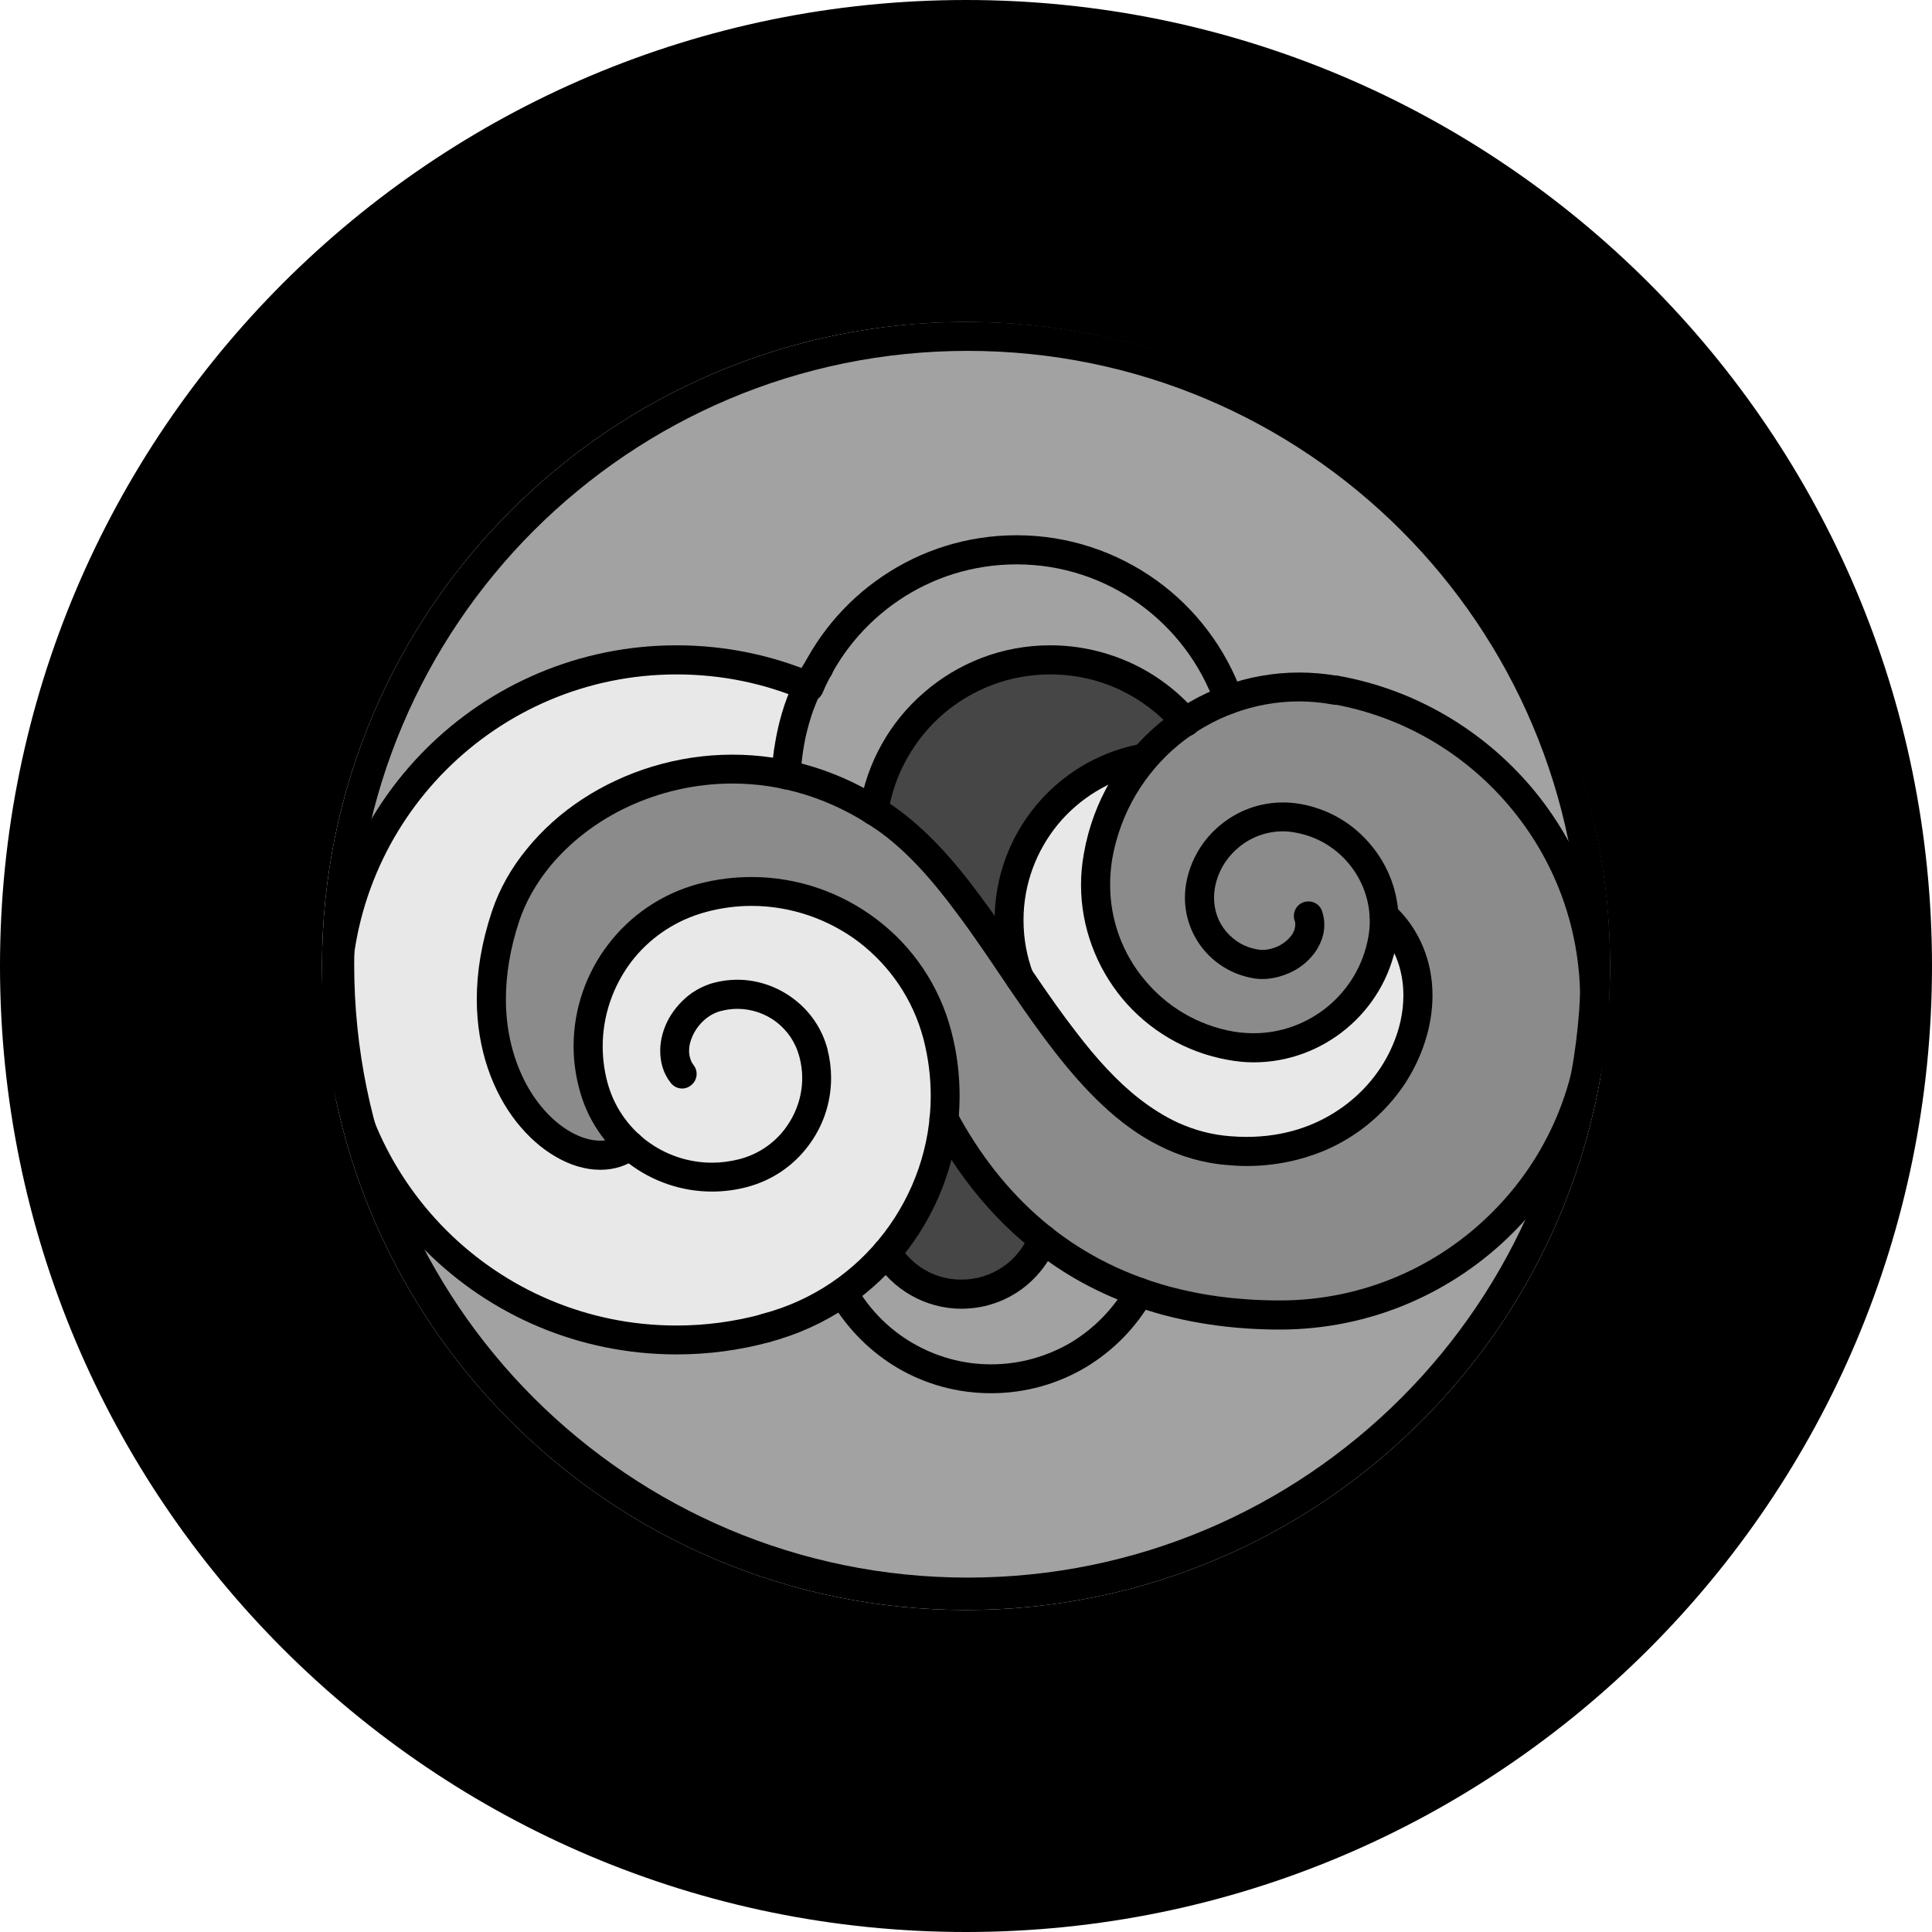 <?xml version="1.0" encoding="UTF-8" standalone="no"?><!-- Generator: Gravit.io --><svg xmlns="http://www.w3.org/2000/svg" xmlns:xlink="http://www.w3.org/1999/xlink" style="isolation:isolate" viewBox="0 0 960 960" width="960pt" height="960pt"><defs><clipPath id="_clipPath_N3Wp8GJYSjOvTK4nupOxmdDxIlHEKq0A"><rect width="960" height="960"/></clipPath></defs><g clip-path="url(#_clipPath_N3Wp8GJYSjOvTK4nupOxmdDxIlHEKq0A)"><path d=" M 0 480 C 0 215.081 215.081 0 480 0 C 744.919 0 960 215.081 960 480 C 960 744.919 744.919 960 480 960 C 215.081 960 0 744.919 0 480 Z  M 160 480 C 160 303.387 303.387 160 480 160 C 656.613 160 800 303.387 800 480 C 800 656.613 656.613 800 480 800 C 303.387 800 160 656.613 160 480 Z " fill-rule="evenodd" fill="rgb(0,0,0)"/><path d=" M 160 480 C 160 303.387 303.387 160 480 160 C 656.613 160 800 303.387 800 480 C 800 656.613 656.613 800 480 800 C 303.387 800 160 656.613 160 480 Z  M 184 480 C 183.99 459.96 186.01 439.98 190.02 420.35 C 193.92 401.33 199.69 382.74 207.26 364.85 C 222.17 329.69 243.72 297.73 270.74 270.74 C 297.73 243.72 329.69 222.17 364.85 207.26 C 382.74 199.69 401.33 193.92 420.35 190.02 C 439.98 186.01 459.97 183.99 480 184 C 500.03 183.99 520.02 186.01 539.65 190.02 C 558.67 193.92 577.26 199.69 595.15 207.26 C 630.31 222.17 662.27 243.72 689.26 270.74 C 716.28 297.73 737.83 329.69 752.74 364.85 C 760.31 382.74 766.08 401.33 769.98 420.35 C 773.99 439.98 776.01 459.97 776 480 C 776.01 500.03 773.99 520.02 769.98 539.65 C 766.08 558.67 760.31 577.26 752.74 595.15 C 737.83 630.31 716.28 662.27 689.26 689.26 C 662.27 716.28 630.31 737.83 595.15 752.74 C 577.26 760.31 558.67 766.08 539.65 769.98 C 520.02 773.99 500.03 776.01 480 776 C 459.97 776.01 439.98 773.99 420.35 769.98 C 401.33 766.08 382.74 760.31 364.85 752.74 C 329.69 737.83 297.73 716.28 270.74 689.26 C 243.72 662.27 222.17 630.31 207.26 595.15 C 199.69 577.26 193.92 558.67 190.02 539.65 C 186.01 520.02 183.99 500.03 184 480 Z " fill-rule="evenodd" fill="rgb(0,0,0)"/><g><path d=" M 792.826 479.182 C 792.826 651.475 653.113 791.073 480.823 791.073 C 308.534 791.073 168.82 651.475 168.82 479.182 C 168.82 306.89 308.534 167.174 480.823 167.174 C 653.113 167.174 792.826 306.89 792.826 479.182 Z " fill="rgb(162,162,162)"/><path d=" M 338.17 327.823 C 361.22 327.823 383.447 332.763 403.44 340.878 C 393.679 360.518 392.738 382.393 392.738 384.862 C 330.408 371.808 269.607 406.737 253.377 455.073 C 225.388 538.103 286.542 590.672 315.119 569.386 C 306.534 561.506 299.831 551.392 296.773 539.279 C 285.954 498.352 310.65 456.837 351.224 446.017 C 402.264 432.728 454.48 463.305 467.769 514.229 C 471.415 528.341 472.356 542.454 471.062 556.096 C 468.71 580.676 458.479 603.727 442.72 622.308 C 436.251 629.718 428.842 636.421 420.61 642.184 C 409.438 650.063 396.619 656.061 382.506 659.825 L 382.506 660.06 C 368.512 663.706 353.576 665.823 338.17 665.823 C 244.792 665.823 169.173 590.32 169.173 496.823 C 169.173 403.444 244.792 327.823 338.17 327.823 Z " fill="rgb(232,232,232)"/><path d=" M 568.203 642.066 C 553.738 667.822 526.101 684.992 494.465 684.992 C 463.418 684.992 436.487 668.41 421.551 643.595 L 420.61 642.184 C 428.842 636.421 436.251 629.718 442.72 622.308 C 450.364 634.775 464.006 643.007 479.765 643.007 C 498.229 643.007 513.87 631.717 520.338 615.722 C 534.098 626.777 550.21 635.833 568.203 642.066 L 568.203 642.066 Z " fill="rgb(162,162,162)"/><path d=" M 520.338 615.722 C 513.87 631.717 498.229 643.007 479.765 643.007 C 464.006 643.007 450.364 634.775 442.72 622.308 C 458.479 603.727 468.71 580.676 471.062 556.096 C 483.763 579.147 499.758 599.61 520.338 615.722 Z " fill="rgb(70,70,70)"/><path d=" M 523.749 327.823 C 550.798 327.823 574.789 339.937 591.018 358.754 C 583.139 364.046 575.965 370.514 569.849 377.688 L 568.908 376.865 C 531.393 384.51 503.521 417.792 503.521 457.19 C 503.521 467.304 505.285 476.712 508.578 485.651 C 487.88 455.308 467.769 424.143 441.544 406.149 C 439.78 404.973 438.015 403.914 436.251 402.856 C 442.955 360.518 479.647 327.823 523.749 327.823 L 523.749 327.823 Z " fill="rgb(70,70,70)"/><path d=" M 613.716 519.756 C 648.997 525.754 682.867 502.115 688.864 466.716 Q 690.04 460.953 689.452 455.073 L 689.688 455.073 C 730.849 492.589 692.981 578.559 612.54 571.738 C 565.968 567.857 536.92 527.518 508.578 485.886 L 508.578 485.651 C 505.285 476.712 503.521 467.304 503.521 457.19 C 503.521 417.792 531.393 384.51 568.908 376.865 L 569.849 377.688 C 558.795 390.978 550.798 407.207 547.622 425.319 C 539.86 469.656 569.379 511.877 613.716 519.756 Z " fill="rgb(232,232,232)"/><path d=" M 665.814 342.877 C 738.964 355.931 794.355 419.909 794.355 496.823 C 794.355 583.381 724.263 653.356 637.942 653.356 C 611.716 653.356 588.666 649.475 568.203 642.066 C 550.21 635.833 534.098 626.777 520.338 615.722 C 499.758 599.61 483.763 579.147 471.062 556.096 C 472.356 542.454 471.415 528.341 467.769 514.229 C 454.48 463.305 402.264 432.728 351.224 446.017 C 310.65 456.837 285.954 498.352 296.773 539.279 C 299.831 551.392 306.534 561.506 315.119 569.386 C 286.542 590.672 225.388 538.103 253.377 455.073 C 269.607 406.737 330.408 371.808 392.738 384.862 C 407.321 388.038 422.021 393.918 436.251 402.856 C 438.015 403.914 439.78 404.973 441.544 406.149 C 467.769 424.143 487.88 455.308 508.578 485.651 L 508.578 485.886 C 536.92 527.518 565.968 567.857 612.54 571.738 C 692.981 578.559 730.849 492.589 689.688 455.073 L 689.452 455.073 Q 690.04 460.953 688.864 466.716 C 682.867 502.115 648.997 525.754 613.716 519.756 C 569.379 511.877 539.86 469.656 547.622 425.319 C 550.798 407.207 558.795 390.978 569.849 377.688 C 575.965 370.514 583.139 364.046 591.018 358.754 C 597.604 354.285 604.895 350.521 612.54 347.581 C 628.886 341.466 646.88 339.584 665.226 342.877 L 665.814 342.877 Z " fill="rgb(139,139,139)"/><path d=" M 378.626 653.004 C 365.101 656.649 350.871 658.648 336.171 658.648 C 291.481 658.648 251.025 640.537 221.742 611.254 C 192.459 581.97 174.348 541.631 174.348 496.941 C 174.348 452.25 192.459 411.794 221.742 382.51 C 251.025 353.226 291.481 335.115 336.171 335.115 C 358.515 335.115 379.802 339.584 399.089 347.816 C 402.734 349.345 406.968 347.699 408.497 344.053 C 410.026 340.29 408.379 336.056 404.734 334.527 C 383.682 325.589 360.397 320.65 336.171 320.65 C 287.483 320.65 243.381 340.407 211.511 372.278 C 179.64 404.15 160 448.252 160 496.941 C 160 545.512 179.64 589.614 211.511 621.485 C 243.381 653.356 287.483 672.997 336.171 672.997 C 352.165 672.997 367.688 670.88 382.389 666.881 C 386.27 665.823 388.504 661.941 387.446 658.06 C 386.505 654.18 382.506 651.945 378.626 653.004 L 378.626 653.004 Z " fill="rgb(0,0,0)"/><path d=" M 662.521 349.933 C 697.45 356.166 728.144 374.631 750.018 400.621 C 772.01 426.612 785.182 460.13 785.182 496.941 C 785.182 538.22 768.482 575.501 741.433 602.433 C 714.384 629.482 677.104 646.182 635.943 646.182 C 615.597 646.182 597.369 643.713 580.904 639.244 C 556.09 632.423 535.391 621.132 517.986 606.314 C 500.581 591.496 486.468 573.149 475.413 552.568 C 473.414 549.04 469.063 547.746 465.652 549.628 C 462.124 551.51 460.831 555.861 462.712 559.389 C 478.471 588.673 500.11 614.076 528.806 632.07 C 543.153 641.125 559.265 648.182 577.023 653.121 C 594.899 657.943 614.421 660.648 635.943 660.648 C 681.103 660.648 722.029 642.301 751.665 612.665 C 781.301 583.028 799.647 542.101 799.647 496.941 C 799.647 456.719 785.064 419.791 761.073 391.331 C 736.964 362.87 703.33 342.642 665.108 335.821 C 661.227 335.115 657.464 337.702 656.759 341.583 C 656.053 345.464 658.64 349.228 662.521 349.933 L 662.521 349.933 Z " fill="rgb(0,0,0)"/><path d=" M 559.971 638.538 C 553.267 650.299 543.624 660.177 532.099 667.116 C 520.456 673.937 506.931 677.936 492.466 677.936 C 478.236 677.936 465.064 674.055 453.657 667.469 C 442.249 660.883 432.606 651.357 425.902 639.949 C 423.785 636.539 419.434 635.48 416.023 637.479 C 412.613 639.479 411.437 643.948 413.436 647.358 C 421.551 660.765 432.841 672.056 446.365 679.935 C 459.89 687.815 475.649 692.284 492.466 692.284 C 509.636 692.284 525.748 687.58 539.39 679.465 C 553.15 671.233 564.557 659.589 572.437 645.712 C 574.436 642.184 573.26 637.832 569.732 635.833 C 566.321 633.951 561.852 635.127 559.971 638.538 Z " fill="rgb(0,0,0)"/><path d=" M 382.271 666.881 C 410.731 659.354 434.37 642.889 450.952 621.132 C 467.416 599.493 476.825 572.679 476.825 544.571 C 476.825 533.986 475.531 523.167 472.709 512.465 C 466.711 489.414 453.304 470.244 435.663 456.837 C 418.023 443.43 396.266 435.786 373.451 435.786 C 364.866 435.786 356.163 436.844 347.461 439.078 C 328.761 444.018 313.12 454.955 302.183 469.303 C 291.246 483.651 285.013 501.292 285.013 519.874 C 285.013 526.93 285.954 533.986 287.835 541.043 C 291.834 556.449 300.772 569.151 312.415 578.089 C 324.175 587.027 338.64 592.084 353.811 592.084 C 359.456 592.084 365.336 591.378 371.099 589.849 C 383.682 586.556 394.149 579.265 401.441 569.621 C 408.85 559.977 412.966 548.099 412.966 535.633 C 412.966 530.929 412.378 526.225 411.202 521.52 L 411.202 521.403 C 408.497 511.053 402.381 502.35 394.384 496.353 C 386.505 490.355 376.626 486.827 366.395 486.827 C 362.514 486.827 358.633 487.297 354.634 488.355 C 350.753 489.414 347.108 491.178 343.932 493.295 C 339.111 496.705 335.23 501.057 332.407 505.996 C 329.702 510.936 328.056 516.463 328.056 522.108 C 328.056 524.813 328.409 527.636 329.232 530.341 C 330.055 533.046 331.349 535.633 333.231 537.985 C 335.583 541.16 340.051 541.866 343.227 539.396 C 346.402 537.044 347.108 532.575 344.756 529.4 Q 343.462 527.753 342.992 525.989 Q 342.404 524.225 342.404 522.108 C 342.404 520.226 342.756 518.227 343.58 516.11 C 344.756 512.935 346.755 509.877 349.342 507.408 C 351.929 504.938 354.987 503.174 358.28 502.35 Q 362.396 501.292 366.395 501.292 C 373.451 501.292 380.272 503.644 385.682 507.76 C 391.209 511.994 395.325 517.874 397.207 525.166 L 397.207 525.048 Q 398.618 530.458 398.618 535.633 C 398.618 544.924 395.443 553.744 390.033 560.918 C 384.623 568.092 376.861 573.502 367.453 575.972 C 362.867 577.148 358.28 577.736 353.811 577.736 C 341.815 577.736 330.408 573.737 321.117 566.681 C 311.944 559.624 304.888 549.628 301.713 537.397 C 300.184 531.517 299.478 525.636 299.478 519.874 C 299.478 504.585 304.653 489.884 313.591 478.006 C 322.646 466.128 335.583 457.19 351.106 453.074 C 358.633 451.074 366.16 450.133 373.451 450.133 C 392.973 450.133 411.79 456.719 426.961 468.245 C 442.014 479.888 453.539 496.235 458.831 516.11 C 461.301 525.636 462.477 535.163 462.477 544.571 C 462.477 569.386 454.127 593.142 439.427 612.43 C 424.844 631.599 403.91 646.3 378.626 652.886 C 374.862 653.944 372.51 657.825 373.569 661.706 C 374.509 665.587 378.508 667.822 382.271 666.881 L 382.271 666.881 Z " fill="rgb(0,0,0)"/><path d=" M 664.52 335.821 Q 654.995 334.174 645.586 334.174 C 619.596 334.174 595.134 343.465 576.082 359.342 C 557.031 375.219 543.153 397.799 538.567 424.143 Q 537.155 431.905 537.155 439.667 C 537.155 460.718 544.8 480.593 557.619 496.117 C 570.555 511.641 588.901 522.931 610.423 526.695 Q 616.773 527.871 623.006 527.871 C 640.177 527.871 656.406 521.638 669.107 511.053 C 681.808 500.469 690.981 485.533 694.039 468.01 Q 694.98 462.835 694.98 457.778 C 694.98 443.548 689.923 430.258 681.22 419.909 C 672.635 409.442 660.287 401.915 645.939 399.445 Q 641.705 398.74 637.472 398.74 C 625.829 398.74 614.892 402.856 606.307 410.03 C 597.721 417.086 591.488 427.2 589.372 439.078 Q 588.784 442.607 588.784 446.135 C 588.784 455.779 592.312 464.952 598.192 472.008 C 604.072 479.064 612.54 484.239 622.301 486.003 Q 624.77 486.474 627.24 486.474 C 631.121 486.474 635.002 485.651 638.412 484.357 C 643.705 482.475 648.409 479.3 651.937 475.066 C 653.819 472.949 655.23 470.597 656.288 468.01 C 657.464 465.305 658.052 462.482 658.052 459.542 C 658.052 457.307 657.699 455.073 656.994 452.956 C 655.818 449.075 651.819 447.076 647.938 448.252 C 644.175 449.428 642.058 453.426 643.234 457.307 Q 643.705 458.366 643.587 459.542 C 643.587 460.836 643.234 462.129 642.529 463.541 C 641.353 465.658 639.118 467.892 636.296 469.538 C 633.591 471.067 630.298 472.008 627.24 472.008 Q 625.946 472.008 624.77 471.773 C 618.42 470.714 613.128 467.422 609.247 462.835 C 605.366 458.248 603.249 452.368 603.249 446.135 Q 603.249 443.9 603.602 441.548 C 605.013 433.198 609.364 426.142 615.48 421.085 C 621.477 416.028 629.239 413.088 637.472 413.088 Q 640.412 413.088 643.469 413.676 C 654.407 415.557 663.58 421.202 670.165 429.082 C 676.751 436.962 680.632 447.076 680.632 457.778 Q 680.632 461.541 679.927 465.54 C 677.457 479.652 670.048 491.531 659.934 499.998 C 649.702 508.466 636.766 513.405 623.006 513.405 Q 617.949 513.405 612.892 512.582 C 594.899 509.407 579.611 499.998 568.791 486.944 C 557.854 473.89 551.621 457.307 551.621 439.667 Q 551.621 433.198 552.679 426.612 C 556.795 403.679 568.673 384.274 585.255 370.397 C 601.838 356.637 623.124 348.522 645.586 348.522 Q 653.701 348.522 662.051 350.051 C 665.932 350.757 669.695 348.052 670.401 344.171 C 671.106 340.29 668.519 336.526 664.52 335.821 L 664.52 335.821 Z " fill="rgb(0,0,0)"/><path d=" M 408.732 344.288 C 416.612 325.589 429.901 309.595 446.6 298.304 C 463.3 287.014 483.411 280.428 505.167 280.428 C 527.865 280.428 548.916 287.72 566.086 300.068 C 583.256 312.417 596.545 329.823 603.719 350.051 C 605.131 353.814 609.247 355.814 612.892 354.402 C 616.656 353.109 618.655 348.992 617.361 345.229 C 609.129 322.178 594.076 302.303 574.554 288.308 C 555.031 274.313 531.04 265.963 505.167 265.963 C 480.47 265.963 457.538 273.49 438.604 286.309 C 419.552 299.128 404.498 317.356 395.443 338.643 C 393.914 342.407 395.561 346.64 399.206 348.169 C 402.969 349.698 407.086 347.934 408.732 344.288 L 408.732 344.288 Z " fill="rgb(0,0,0)"/><path d=" M 308.769 563.505 Q 306.417 565.152 303.83 565.975 Q 301.242 566.799 298.302 566.799 C 293.833 566.799 288.659 565.387 283.366 562.329 C 275.369 557.743 267.372 549.628 261.374 538.455 C 255.377 527.165 251.378 513.053 251.378 496.47 C 251.378 484.592 253.377 471.538 258.082 457.425 C 261.257 448.017 266.431 438.961 273.017 430.846 C 283.014 418.615 296.42 408.148 312.062 400.857 C 327.703 393.565 345.461 389.331 363.925 389.331 C 387.446 389.331 412.143 396.152 435.428 412.147 C 449.893 422.143 462.947 436.844 475.296 453.544 C 484.704 466.01 493.642 479.652 502.933 493.295 C 516.81 513.523 531.158 533.634 548.21 549.51 C 556.678 557.39 565.968 564.329 576.2 569.386 C 586.431 574.56 597.721 577.971 609.952 578.912 Q 614.774 579.382 619.361 579.382 C 633.473 579.382 646.409 576.56 657.817 571.855 C 674.87 564.682 688.276 552.921 697.567 539.279 C 706.74 525.519 711.797 509.877 711.797 494.589 C 711.797 486.239 710.268 478.124 707.093 470.479 C 703.918 462.835 699.096 455.661 692.628 449.781 C 689.688 447.076 685.101 447.311 682.514 450.251 C 679.809 453.191 680.044 457.778 682.984 460.365 C 687.806 464.952 691.452 470.126 693.804 475.889 C 696.156 481.652 697.332 488.003 697.332 494.589 C 697.332 502.703 695.568 511.171 692.04 519.286 C 686.865 531.517 677.81 542.924 665.461 551.274 C 653.231 559.624 637.824 564.917 619.361 564.917 Q 615.362 564.917 611.128 564.564 C 601.955 563.858 593.488 561.506 585.608 557.978 C 578.67 554.803 572.201 550.686 565.851 545.747 C 554.914 537.162 544.8 525.989 535.156 513.405 C 520.573 494.706 507.049 473.067 492.584 452.721 C 485.292 442.607 477.883 432.728 469.769 423.79 C 461.771 414.969 453.069 406.855 443.543 400.269 C 417.905 382.628 390.268 374.983 363.925 374.983 C 336.406 374.983 310.415 383.333 289.364 397.093 C 278.78 404.032 269.489 412.382 261.845 421.79 C 254.201 431.081 248.203 441.548 244.44 452.838 C 239.265 468.362 236.913 482.946 236.913 496.47 C 236.913 521.638 245.028 542.689 256.553 557.39 C 262.433 564.799 269.019 570.679 276.193 574.796 C 283.249 578.912 290.775 581.264 298.302 581.264 C 301.595 581.264 305.006 580.793 308.298 579.735 C 311.474 578.677 314.531 577.148 317.354 575.031 C 320.529 572.679 321.235 568.092 318.765 564.917 C 316.413 561.741 311.944 561.153 308.769 563.505 L 308.769 563.505 Z " fill="rgb(0,0,0)"/><path d=" M 397.913 385.098 L 393.679 385.098 L 397.913 385.098 L 393.679 385.098 L 397.913 385.098 C 397.913 384.274 398.148 376.747 400.147 366.986 C 401.205 362.164 402.617 356.754 404.734 351.345 C 406.733 346.052 409.438 340.76 412.731 336.056 C 415.083 332.763 414.259 328.294 410.967 325.942 C 407.791 323.707 403.322 324.413 400.97 327.706 C 396.619 333.939 393.444 340.525 390.974 346.993 C 387.328 356.754 385.564 366.045 384.506 373.102 C 383.565 380.04 383.565 384.745 383.565 384.862 C 383.447 388.861 386.623 392.154 390.621 392.271 C 394.62 392.271 397.795 389.096 397.913 385.098 L 397.913 385.098 Z " fill="rgb(0,0,0)"/><path d=" M 441.308 403.914 C 444.366 384.51 454.362 367.221 468.592 354.873 C 482.94 342.524 501.522 335.115 521.867 335.115 C 534.215 335.115 545.976 337.82 556.442 342.759 C 566.909 347.699 576.2 354.755 583.609 363.458 C 586.196 366.516 590.783 366.869 593.841 364.281 C 596.781 361.694 597.133 357.107 594.546 354.05 C 585.726 343.818 574.906 335.468 562.558 329.705 C 550.21 323.943 536.332 320.65 521.867 320.65 C 497.876 320.65 476.001 329.47 459.184 344.053 C 442.367 358.519 430.724 378.747 427.078 401.798 C 426.49 405.679 429.195 409.324 433.076 410.03 C 437.075 410.618 440.72 407.913 441.308 403.914 L 441.308 403.914 Z " fill="rgb(0,0,0)"/><path d=" M 511.518 613.018 C 508.813 619.721 504.226 625.484 498.346 629.482 C 492.466 633.481 485.41 635.833 477.765 635.833 C 471.18 635.833 465.064 634.187 459.772 631.129 C 454.48 628.071 450.011 623.72 446.836 618.545 C 444.719 615.134 440.25 614.076 436.839 616.193 C 433.546 618.31 432.488 622.779 434.487 626.072 C 438.956 633.363 445.189 639.361 452.598 643.595 C 460.007 647.829 468.592 650.299 477.765 650.299 C 488.468 650.299 498.346 647.006 506.578 641.36 C 514.693 635.715 521.161 627.718 524.925 618.427 C 526.336 614.664 524.572 610.548 520.926 609.019 C 517.163 607.49 512.929 609.372 511.518 613.018 L 511.518 613.018 Z " fill="rgb(0,0,0)"/><path d=" M 513.282 483.416 C 510.224 475.184 508.578 466.481 508.578 457.19 C 508.578 439.196 515.046 422.614 525.63 409.677 C 536.332 396.74 551.268 387.45 568.32 383.921 C 572.201 383.216 574.671 379.335 573.965 375.454 C 573.142 371.573 569.379 369.103 565.38 369.926 C 545.035 374.043 527.277 385.098 514.576 400.504 C 501.874 415.91 494.23 435.668 494.23 457.19 C 494.23 468.245 496.229 478.712 499.875 488.355 C 501.169 492.119 505.402 494 509.048 492.589 C 512.811 491.295 514.693 487.062 513.282 483.416 L 513.282 483.416 Z " fill="rgb(0,0,0)"/><path d=" M 792.826 479.182 L 785.535 479.182 C 785.535 563.27 751.43 639.479 696.273 694.636 C 641.117 749.793 565.028 783.899 480.823 783.899 C 396.619 783.899 320.529 749.793 265.255 694.636 C 210.099 639.479 175.994 563.27 175.994 479.182 C 175.994 394.976 210.099 318.768 265.255 263.611 C 320.529 208.454 396.619 174.348 480.823 174.348 C 565.028 174.348 641.117 208.454 696.273 263.611 C 751.43 318.768 785.535 394.976 785.535 479.182 L 792.826 479.182 L 800 479.182 C 800 390.978 764.249 311.241 706.505 253.497 C 648.761 195.752 568.908 160 480.823 160 C 392.738 160 312.885 195.752 255.142 253.497 C 197.398 311.241 161.646 390.978 161.646 479.182 C 161.646 567.269 197.398 647.123 255.142 704.868 C 312.885 762.612 392.738 798.364 480.823 798.364 C 568.908 798.364 648.761 762.612 706.505 704.868 C 764.249 647.123 800 567.269 800 479.182 L 792.826 479.182 Z " fill="rgb(0,0,0)"/></g></g></svg>